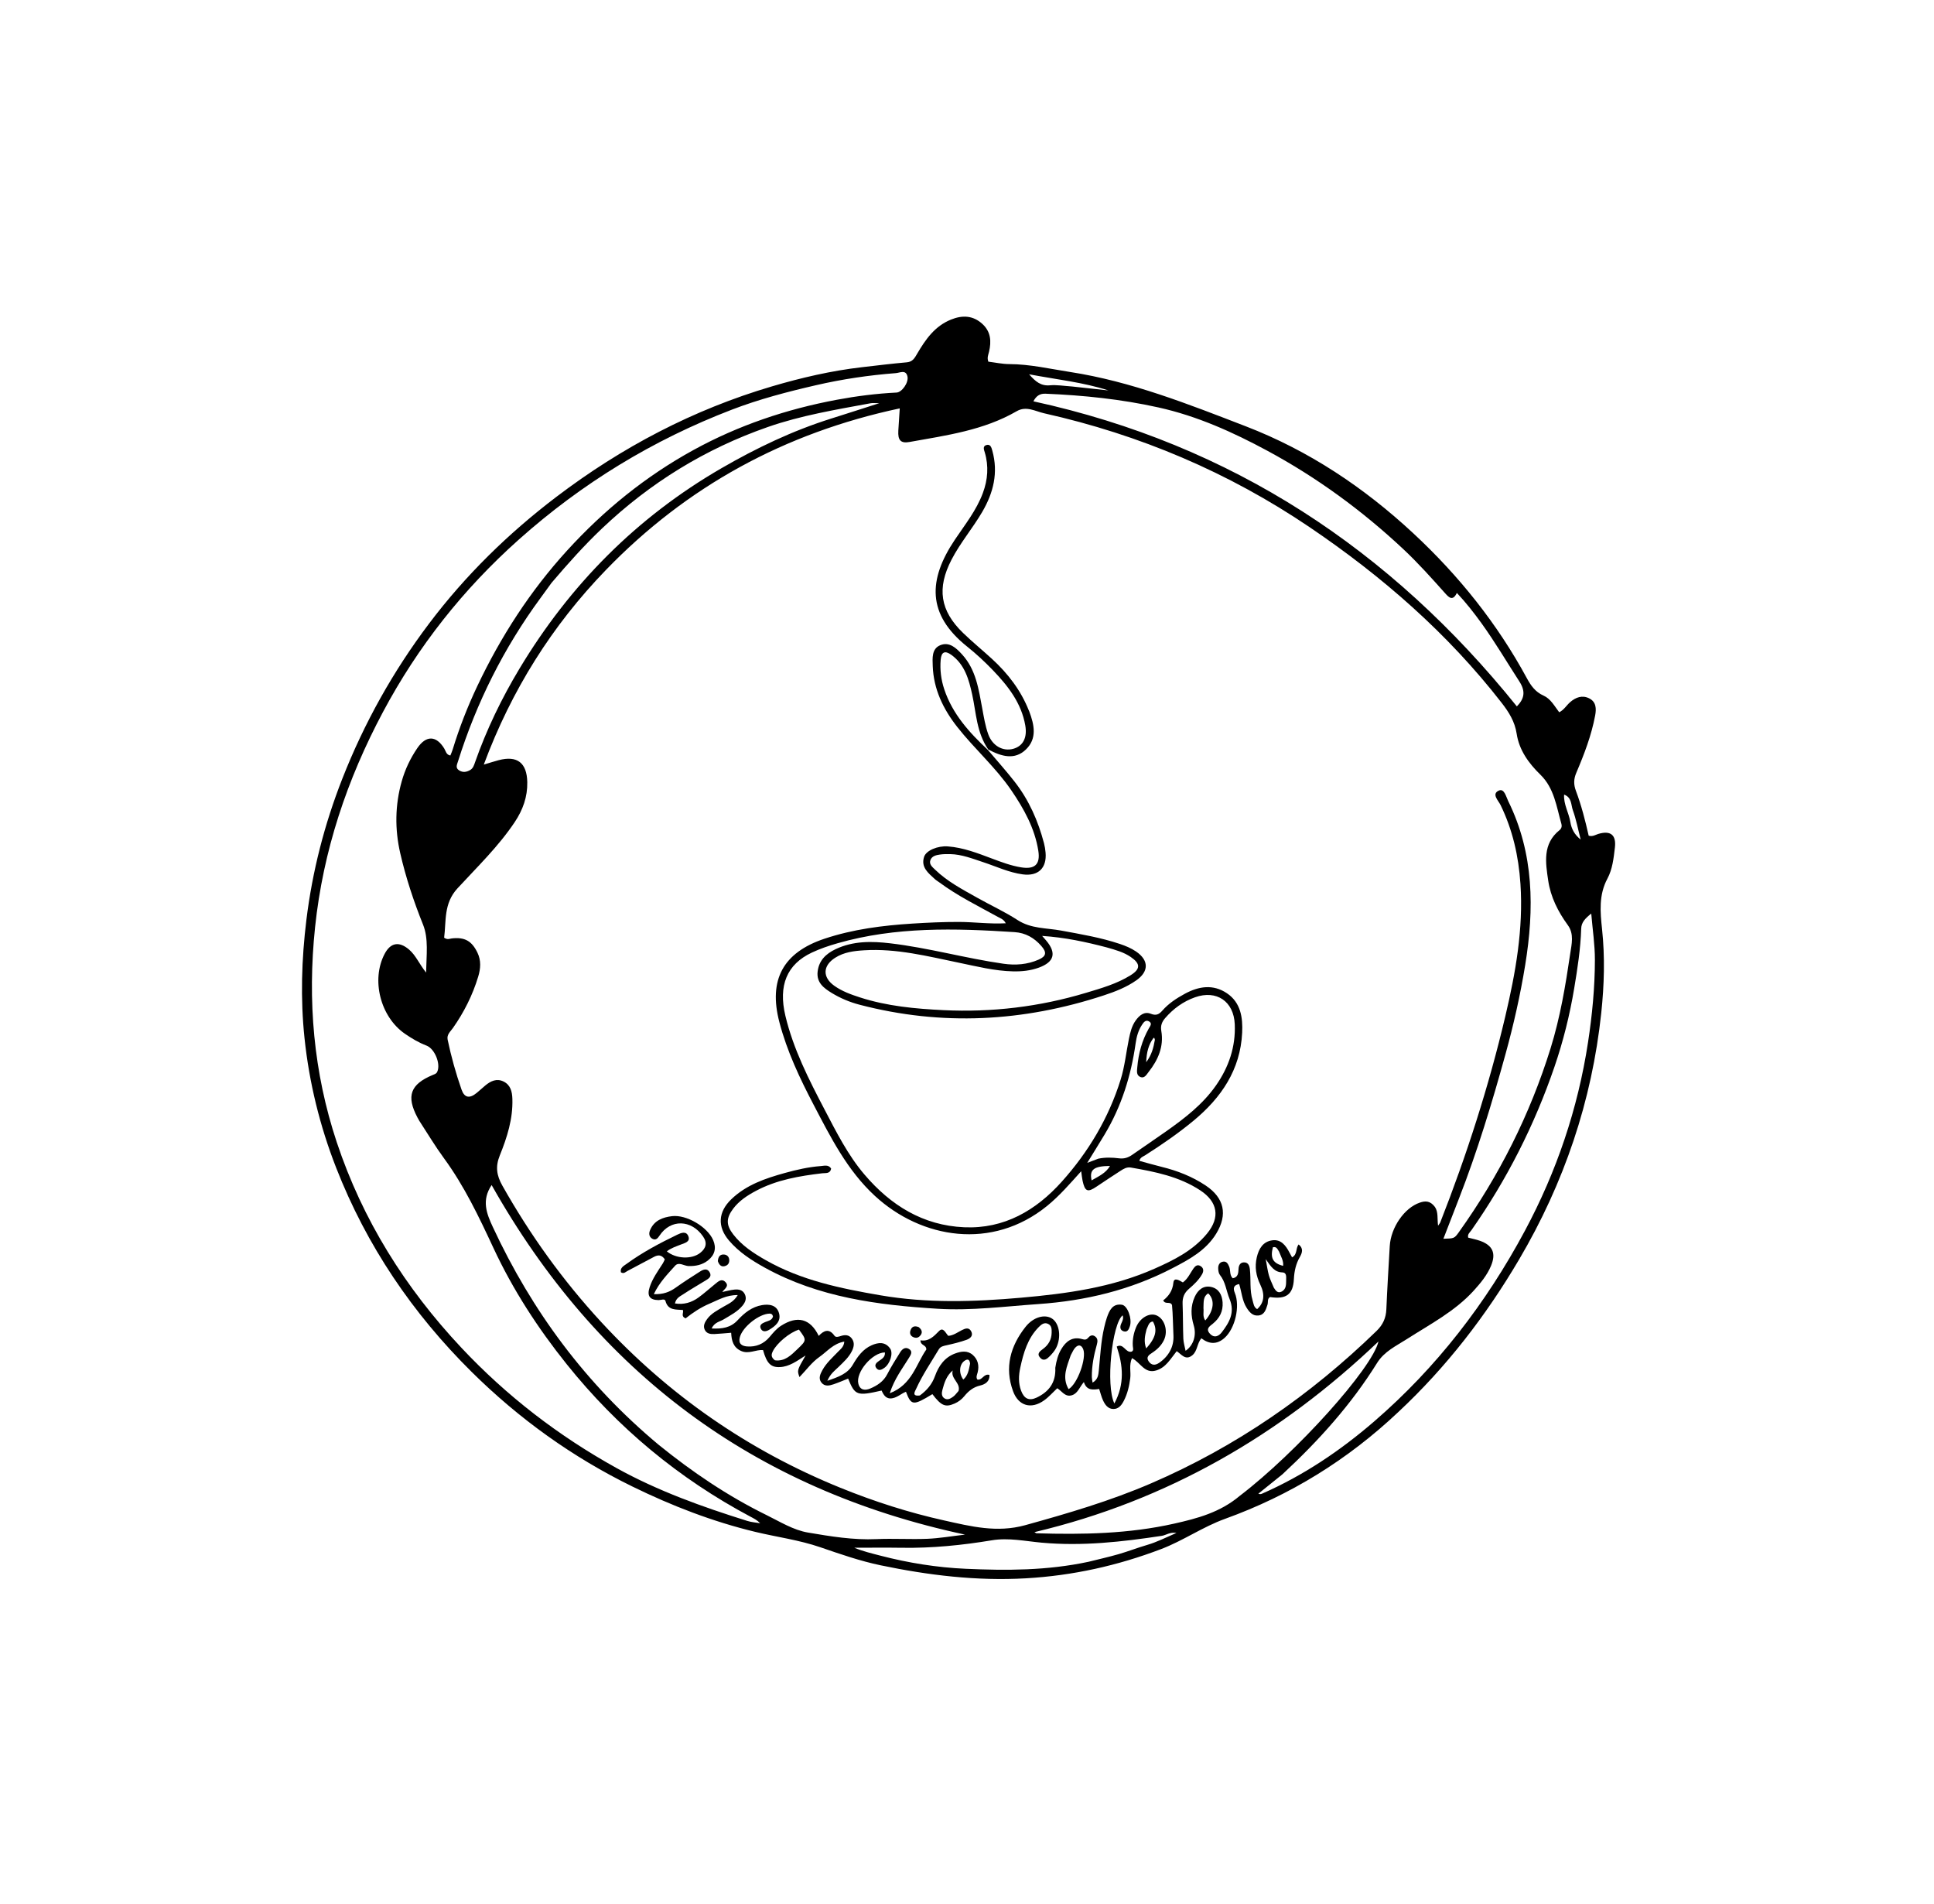 <svg version="1.1" id="Layer_1" xmlns="http://www.w3.org/2000/svg" xmlns:xlink="http://www.w3.org/1999/xlink" x="0px" y="0px"
	 width="100%" viewBox="0 0 1024 1008" enable-background="new 0 0 1024 1008" xml:space="preserve">
<path fill="#000000" opacity="1" stroke="none" 
	d="
M740.472,747.47 
	C713.587,772.859 683.117,791.671 648.598,804.121 
	C636.884,808.346 626.486,815.672 614.786,820.123 
	C591.671,828.918 567.969,834.188 543.094,835.603 
	C517.014,837.086 491.585,833.981 466.307,828.718 
	C455.444,826.456 444.838,822.76 434.311,819.144 
	C423.069,815.283 411.333,813.768 399.867,811.005 
	C377.261,805.559 355.732,797.221 334.91,787.04 
	C303.222,771.545 274.898,751.211 249.834,726.427 
	C218.409,695.353 194.11,659.486 177.977,618.218 
	C169.332,596.106 163.713,573.142 161.236,549.657 
	C159.039,528.83 159.659,507.842 162.237,486.921 
	C165.408,461.179 171.796,436.349 181.255,412.251 
	C192.825,382.775 208.122,355.401 227.197,330.112 
	C246.491,304.53 269.164,282.366 294.632,263.016 
	C329.181,236.766 367.052,216.859 408.704,204.567 
	C424.294,199.966 440.139,196.279 456.421,194.404 
	C464.324,193.494 472.24,192.516 480.17,191.815 
	C483.275,191.541 484.322,189.459 485.584,187.31 
	C490.015,179.759 494.912,172.685 503.485,169.209 
	C509.533,166.757 515.185,166.935 520.195,171.548 
	C524.654,175.654 524.958,180.768 523.654,186.269 
	C523.282,187.841 522.506,189.409 523.312,191.48 
	C526.924,191.918 530.687,192.745 534.453,192.761 
	C545.342,192.807 555.888,195.287 566.544,196.932 
	C598.969,201.934 629.3,214.008 659.613,225.697 
	C692.883,238.527 722.207,258.067 748.352,282.385 
	C772.456,304.804 792.767,330.138 808.463,359.116 
	C810.547,362.963 812.935,366.362 817.243,368.263 
	C820.994,369.919 822.97,373.695 825.559,377.088 
	C828.064,375.861 829.39,373.454 831.323,371.759 
	C834.328,369.124 837.783,367.893 841.443,369.731 
	C845.171,371.602 845.271,375.181 844.58,378.859 
	C842.603,389.395 838.784,399.334 834.61,409.129 
	C833.194,412.452 833.145,415.345 834.412,418.71 
	C837.328,426.457 839.36,434.495 841.165,442.439 
	C843.298,443.05 844.75,441.952 846.263,441.501 
	C852.704,439.58 855.831,441.981 855.046,448.707 
	C854.39,454.325 853.753,460.182 851.101,465.122 
	C846.434,473.817 847.281,482.843 848.245,491.894 
	C849.824,506.715 849.391,521.465 847.825,536.24 
	C842.872,582.944 828.136,626.362 804.328,666.789 
	C786.813,696.529 765.974,723.615 740.472,747.47 
M759.756,638.989 
	C761.618,641.734 760.904,645.119 761.426,648.916 
	C762.194,647.788 762.438,647.539 762.555,647.241 
	C776.554,611.598 788.261,575.234 797.049,537.943 
	C802.475,514.919 806.628,491.826 805.035,467.936 
	C804.058,453.273 800.925,439.403 794.501,426.192 
	C793.373,423.872 789.673,420.438 793.448,418.606 
	C796.474,417.138 797.409,421.789 798.555,424.113 
	C812.264,451.919 812.389,481.192 807.548,510.921 
	C804.957,526.83 801.411,542.546 797.121,558.083 
	C789.992,583.903 782.24,609.525 772.5,634.505 
	C769.762,641.525 767.055,648.557 764.238,655.831 
	C769.946,655.666 770.018,655.717 772.443,652.32 
	C793.789,622.429 810.098,590.076 821.013,554.924 
	C826.118,538.481 828.916,521.651 831.41,504.745 
	C832.127,499.891 833.532,494.463 830.116,489.782 
	C824.929,482.676 821.004,474.846 819.737,466.221 
	C818.348,456.766 816.622,446.773 825.757,439.471 
	C826.755,438.674 827.068,437.411 826.742,436.277 
	C824.106,427.104 822.963,417.3 815.585,410.124 
	C809.374,404.082 804.347,397.136 803.031,388.437 
	C802.056,381.994 798.879,376.984 795.091,372.109 
	C766.487,335.299 731.813,305.088 693.363,279.075 
	C650.398,250.008 603.404,230.126 552.83,218.803 
	C548.231,217.773 543.406,214.756 538.349,217.688 
	C520.799,227.863 501.06,230.491 481.602,233.992 
	C476.842,234.849 475.349,233.027 475.637,228.018 
	C475.852,224.281 476.114,220.547 476.395,216.208 
	C415.431,229.195 363.676,257.449 320.825,301.745 
	C292.283,331.248 270.862,365.282 256.153,404.79 
	C259.611,403.762 261.789,403.053 264.001,402.467 
	C273.843,399.859 278.977,403.833 279.18,414.114 
	C279.333,421.899 276.823,428.805 272.553,435.208 
	C263.901,448.179 252.679,458.964 242.208,470.335 
	C234.821,478.357 236.311,487.672 235.157,496.436 
	C236.972,497.693 238.089,496.949 239.2,496.823 
	C246.044,496.048 249.796,498.133 252.805,504.374 
	C254.819,508.553 254.471,512.834 253.195,517.052 
	C250.231,526.854 245.692,535.896 239.796,544.28 
	C238.507,546.112 236.451,547.728 237.014,550.43 
	C238.88,559.381 241.352,568.176 244.349,576.801 
	C245.897,581.255 248.614,581.718 252.389,578.624 
	C253.934,577.357 255.395,575.988 256.928,574.705 
	C259.77,572.328 262.97,570.806 266.573,572.563 
	C270.291,574.376 271.165,577.83 271.292,581.78 
	C271.634,592.371 268.471,602.217 264.61,611.762 
	C262.234,617.634 262.946,622.302 265.96,627.654 
	C280.655,653.747 297.974,677.863 318.296,699.886 
	C354.006,738.584 396.166,767.848 444.955,787.661 
	C462.89,794.944 481.316,800.85 500.12,805.01 
	C513.977,808.076 527.787,811.63 542.815,807.473 
	C565.472,801.204 587.881,794.631 609.501,785.308 
	C654.416,765.939 693.866,738.61 728.869,704.613 
	C732.213,701.365 733.84,697.789 734.034,693.189 
	C734.506,682.05 735.202,670.921 735.83,659.789 
	C736.39,649.857 743.579,639.501 751.676,636.723 
	C754.621,635.713 757.221,635.617 759.756,638.989 
M221.993,593.361 
	C221.667,592.779 221.328,592.204 221.017,591.614 
	C215.015,580.245 217.245,574.059 229.156,569.102 
	C230.075,568.719 231,568.511 231.497,567.454 
	C233.452,563.291 230.215,555.233 225.816,553.562 
	C221.734,552.01 218.019,549.789 214.447,547.337 
	C201.395,538.379 196.414,518.747 203.649,505.003 
	C206.827,498.967 211.365,498.268 216.579,502.716 
	C220.154,505.766 221.854,510.162 225.606,514.904 
	C225.788,505.462 226.96,496.912 224.005,489.553 
	C219.03,477.165 214.87,464.622 211.907,451.672 
	C209.003,438.979 209.142,426.239 212.704,413.634 
	C214.484,407.334 217.267,401.487 220.95,396.079 
	C225.639,389.195 230.994,389.329 235.26,396.358 
	C236.059,397.674 236.241,399.596 238.454,399.979 
	C238.89,398.858 239.377,397.811 239.71,396.717 
	C243.211,385.233 247.588,374.05 252.714,363.241 
	C265.126,337.07 280.717,312.889 300.273,291.451 
	C319.704,270.148 341.807,252.166 367.198,238.235 
	C391.053,225.146 416.453,216.618 443.066,211.647 
	C453.494,209.7 464.072,208.353 474.716,207.83 
	C477.533,207.692 481.169,202.566 480.484,199.355 
	C479.667,195.519 476.505,197.376 474.344,197.542 
	C460.081,198.638 445.981,200.724 432.008,203.945 
	C416.916,207.424 401.958,211.336 387.511,216.88 
	C345.734,232.91 308.15,255.829 274.713,285.651 
	C245.309,311.875 221.245,342.279 202.761,376.975 
	C183.748,412.664 171.065,450.38 166.82,490.896 
	C162.752,529.721 165.987,567.671 178.286,604.672 
	C191.995,645.915 214.586,681.886 244.297,713.538 
	C268.329,739.141 295.774,760.225 326.455,777.227 
	C348.404,789.389 371.859,797.762 395.691,805.221 
	C397.871,805.904 400.22,806.047 402.491,806.44 
	C400.914,804.786 399.149,803.925 397.417,803.004 
	C359.407,782.793 326.982,755.838 300.067,722.258 
	C284.803,703.214 271.552,682.823 261.257,660.708 
	C253.586,644.229 245.841,627.902 235.04,613.166 
	C230.517,606.996 226.572,600.404 221.993,593.361 
M348.651,764.836 
	C366.419,779.246 385.265,792.011 405.836,802.113 
	C412.994,805.628 420.025,810.061 427.824,811.379 
	C439.744,813.393 451.754,815.401 464.011,814.846 
	C472.987,814.439 482.008,815.049 490.987,814.68 
	C497.456,814.414 503.89,813.281 510.964,812.462 
	C398.945,788.529 316.11,726.354 260.306,627.401 
	C254.845,635.487 257.655,642.55 260.937,649.609 
	C281.668,694.191 310.259,732.803 348.651,764.836 
M679.004,780.539 
	C674.754,783.96 670.504,787.381 666.254,790.802 
	C667.096,791.163 667.684,791.02 668.23,790.781 
	C690.081,781.196 709.674,768.022 727.643,752.493 
	C760.648,723.971 786.848,689.944 807.405,651.575 
	C824.18,620.264 835.431,587.014 840.811,551.868 
	C843.028,537.39 844.436,522.786 844.455,508.14 
	C844.466,500.192 843.24,492.242 842.52,483.671 
	C839.324,486.217 837.298,488.313 837.196,491.656 
	C836.873,502.298 835.245,512.751 833.494,523.255 
	C831.136,537.4 827.686,551.247 823.074,564.717 
	C812.503,595.592 797.858,624.497 779.102,651.268 
	C778.3,652.412 776.869,653.404 777.372,655.241 
	C779.441,655.784 781.558,656.188 783.566,656.896 
	C790.344,659.284 792.215,663.494 789.476,670.098 
	C787.402,675.098 783.997,679.208 780.418,683.167 
	C770.412,694.235 757.288,701.009 744.968,708.903 
	C739.268,712.555 732.96,715.444 729.151,721.558 
	C715.489,743.491 698.416,762.548 679.004,780.539 
M784.453,330.014 
	C780.461,324.526 776.321,319.163 771.371,313.918 
	C769.218,318.368 767.222,316.394 765.24,314.177 
	C758.028,306.109 750.822,298.034 742.912,290.629 
	C721.172,270.274 697.302,252.824 671.098,238.676 
	C652.773,228.783 633.867,220.263 613.364,215.71 
	C593.654,211.333 573.693,209.279 553.566,208.439 
	C550.525,208.312 548.621,209.661 547.162,212.469 
	C652.164,235.353 736.286,290.936 803.138,373.989 
	C807.041,369.962 807.948,366.155 804.423,360.72 
	C797.912,350.677 791.857,340.337 784.453,330.014 
M292.047,308.549 
	C290.088,311.243 288.139,313.945 286.168,316.63 
	C266.784,343.029 252.312,371.907 242.485,403.133 
	C241.933,404.885 240.983,406.617 243.227,407.936 
	C245.188,409.089 247.045,408.744 248.897,407.697 
	C250.503,406.789 250.97,405.136 251.515,403.582 
	C257.608,386.232 265.606,369.711 275.034,354.021 
	C301.692,309.657 337.051,273.887 382.021,247.876 
	C400.511,237.182 419.675,228.016 440.097,221.6 
	C448.375,219 456.629,216.319 465.52,213.474 
	C463.521,213.474 462.165,213.269 460.89,213.505 
	C442.597,216.892 424.263,219.894 406.555,226.064 
	C373.309,237.648 344.149,255.652 318.679,279.845 
	C309.364,288.694 300.825,298.242 292.047,308.549 
M656.432,791.93 
	C686.467,769.039 726.642,724.355 729.859,710.204 
	C678.006,759.674 618.066,794.495 547.706,811.153 
	C548.355,811.513 548.587,811.751 548.826,811.759 
	C573.293,812.502 597.675,812.053 621.713,806.643 
	C633.94,803.891 645.989,800.735 656.432,791.93 
M576.326,826.849 
	C581.643,825.517 587.001,824.329 592.264,822.812 
	C597.366,821.343 602.331,819.401 607.428,817.913 
	C612.561,816.415 617.243,814.016 622.903,811.573 
	C619.367,811.003 617.439,812.76 615.153,813.107 
	C594.078,816.306 573.011,818.673 551.577,816.73 
	C542.848,815.939 533.982,814.01 525.218,815.462 
	C509.424,818.079 493.598,819.681 477.581,819.43 
	C469.149,819.299 460.713,819.407 452.278,819.407 
	C456.878,821.301 461.544,822.404 466.183,823.61 
	C481.012,827.463 496.138,829.877 511.372,830.558 
	C532.806,831.515 554.3,831.549 576.326,826.849 
M567.722,204.625 
	C574.105,205.318 580.487,206.011 586.87,206.704 
	C573.452,202.357 559.5,200.938 544.884,198.163 
	C548.264,202.043 551.137,204.42 555.905,203.992 
	C559.499,203.669 563.18,204.315 567.722,204.625 
M828.154,420.675 
	C827.81,425.849 830.66,430.297 831.462,435.219 
	C832.032,438.722 833.536,441.781 836.926,444.492 
	C835.476,438.867 834.538,433.78 832.792,428.987 
	C831.738,426.092 832.323,422.237 828.154,420.675 
z"/>
<path fill="#000000" opacity="1" stroke="none" 
	d="
M523.024,396.986 
	C527.75,402.575 532.654,408.025 537.162,413.784 
	C544.76,423.49 549.65,434.567 552.773,446.444 
	C553.193,448.045 553.455,449.707 553.6,451.357 
	C554.327,459.585 549.694,464.022 541.487,462.912 
	C534.15,461.92 527.477,458.727 520.529,456.44 
	C514.846,454.57 509.239,452.321 503.135,452.191 
	C501.308,452.152 499.456,452.167 497.653,452.423 
	C495.673,452.705 493.5,453.183 492.665,455.242 
	C491.737,457.527 493.636,458.993 495.014,460.334 
	C501.54,466.689 509.558,470.86 517.389,475.271 
	C524.499,479.276 531.975,482.693 538.806,487.116 
	C545.973,491.756 554.094,491.233 561.84,492.666 
	C572.325,494.607 582.836,496.344 592.977,499.762 
	C595.991,500.778 598.922,501.983 601.55,503.78 
	C608.321,508.411 608.361,514.31 601.664,519.004 
	C596.421,522.679 590.514,524.981 584.493,526.959 
	C541.844,540.974 498.727,543.318 455.108,531.923 
	C449.944,530.573 445,528.512 440.424,525.725 
	C436.189,523.146 432.244,520.216 432.91,514.404 
	C433.587,508.502 437.303,504.949 442.419,502.518 
	C451.705,498.107 461.507,498.258 471.342,499.412 
	C491.542,501.782 511.176,507.345 531.291,510.225 
	C537.683,511.14 543.961,510.663 549.897,508.065 
	C554.038,506.252 554.321,504.213 551.352,500.821 
	C547.578,496.511 543.028,493.866 537.14,493.484 
	C505.646,491.446 474.226,490.559 443.435,499.39 
	C438.807,500.717 434.184,502.279 429.838,504.325 
	C416.63,510.545 412.008,521.711 415.843,537.797 
	C420.053,555.462 428.262,571.512 436.598,587.443 
	C442.842,599.376 448.895,611.493 457.734,621.857 
	C471.621,638.141 488.676,648.777 510.482,649.746 
	C531.701,650.689 548.518,640.828 562.155,625.63 
	C576.296,609.87 587.055,591.827 593.375,571.493 
	C595.534,564.545 596.26,557.156 597.735,549.988 
	C598.441,546.563 599.236,543.125 601.352,540.216 
	C603.339,537.485 605.905,535.344 609.38,536.734 
	C612.141,537.838 613.721,536.997 615.405,535.069 
	C618.741,531.25 622.915,528.524 627.337,526.127 
	C634.716,522.127 642.307,520.95 649.589,525.829 
	C656.957,530.765 658.073,538.771 657.69,546.732 
	C656.743,566.394 646.609,581.191 631.912,593.353 
	C623.814,600.054 615.17,605.994 606.319,611.645 
	C605.254,612.325 603.812,612.648 603.236,614.57 
	C607.202,615.648 611.121,616.797 615.083,617.772 
	C623.399,619.818 631.274,622.894 638.414,627.667 
	C648.206,634.213 650.135,643 643.967,653.098 
	C638.499,662.05 629.63,666.806 620.742,671.424 
	C598.523,682.967 574.796,688.665 549.856,690.401 
	C532.082,691.638 514.308,693.989 496.522,692.893 
	C464.823,690.94 433.466,686.881 404.959,671.143 
	C397.916,667.255 391.224,662.93 385.955,656.738 
	C379.739,649.433 380.249,641.663 387.118,635.001 
	C395.089,627.27 405.212,623.878 415.502,621.018 
	C421.735,619.285 428.097,617.829 434.606,617.34 
	C436.537,617.195 438.609,616.479 440.055,618.632 
	C439.587,621.537 437.167,620.944 435.366,621.158 
	C423.243,622.6 411.28,624.607 400.324,630.431 
	C395.733,632.871 391.392,635.67 388.211,639.888 
	C384.426,644.909 384.383,648.535 388.21,653.498 
	C392.772,659.411 398.872,663.41 405.292,667.075 
	C424.175,677.855 444.989,682.12 466.077,685.751 
	C490.931,690.031 515.771,689.241 540.739,687.03 
	C564.896,684.891 588.732,681.643 611.143,671.739 
	C621.538,667.145 631.726,662.073 639.134,653.041 
	C646.133,644.507 644.781,636.302 635.505,630.205 
	C624.362,622.881 611.603,620.357 598.766,618.129 
	C596.616,617.756 594.889,618.8 593.201,619.91 
	C589.024,622.653 584.81,625.341 580.687,628.163 
	C575.892,631.445 574.428,630.894 573.189,625.067 
	C572.885,623.636 572.757,622.167 572.458,620.087 
	C566.467,626.722 560.985,633.1 554.403,638.45 
	C525.329,662.082 487.901,655.867 463.242,633.144 
	C448.575,619.629 439.823,602.143 430.79,584.891 
	C423.452,570.875 416.691,556.577 412.654,541.146 
	C406.8,518.77 414.594,504.299 436.539,496.984 
	C451.674,491.94 467.33,489.967 483.139,488.965 
	C491.281,488.449 499.449,488.081 507.604,488.096 
	C515.742,488.111 523.863,489.267 532.519,488.805 
	C531.522,486.747 529.781,486.221 528.323,485.415 
	C517.831,479.615 507.035,474.333 497.354,467.157 
	C496.551,466.561 495.665,466.06 494.936,465.386 
	C491.51,462.219 487.506,459.171 489.267,453.655 
	C490.356,450.246 496.491,447.71 501.84,448.107 
	C510.095,448.719 517.713,451.724 525.352,454.589 
	C530.348,456.462 535.325,458.328 540.63,459.194 
	C547.797,460.365 550.907,457.722 549.765,450.45 
	C547.89,438.514 542.119,428.152 535.41,418.339 
	C527.103,406.189 515.939,396.441 506.876,384.915 
	C499.397,375.404 494.29,364.874 493.858,352.566 
	C493.715,348.485 493.257,343.487 497.819,341.6 
	C502.686,339.586 506.336,343.119 509.431,346.513 
	C516.803,354.598 518.181,364.969 520.081,375.115 
	C520.939,379.697 521.66,384.305 523.243,388.716 
	C525.406,394.749 530.909,397.966 536.46,396.445 
	C541.611,395.035 543.996,390.645 542.861,384.084 
	C540.808,372.216 533.732,363.176 525.707,354.827 
	C521.445,350.393 516.902,346.161 512.094,342.329 
	C490.673,325.256 491.422,306.857 505.533,285.795 
	C510.904,277.78 516.992,270.206 520.395,261.029 
	C523.014,253.969 523.587,246.789 521.398,239.47 
	C520.996,238.125 520.2,236.225 522.231,235.624 
	C524.445,234.969 524.934,236.918 525.393,238.557 
	C528.662,250.23 526.004,260.883 520.036,271.076 
	C514.983,279.707 508.448,287.354 503.822,296.277 
	C495.988,311.39 497.673,323.281 509.964,335.141 
	C514.873,339.878 520.173,344.207 525.207,348.816 
	C533.664,356.56 540.516,365.475 544.77,376.231 
	C544.831,376.386 544.919,376.53 544.977,376.686 
	C547.601,383.684 549.219,390.974 543.208,396.785 
	C537.26,402.535 530.295,400.545 523.245,396.788 
	C517.016,387.689 516.884,377.448 514.762,367.765 
	C512.997,359.712 510.842,351.828 503.665,346.667 
	C500.32,344.261 498.417,345.151 498.07,349.247 
	C497.616,354.602 498.256,359.843 499.977,364.987 
	C504.348,378.061 513.236,387.837 523.024,396.986 
M585.919,501.561 
	C574.947,498.685 563.895,496.29 551.782,495.498 
	C552.883,496.755 553.428,497.356 553.95,497.976 
	C559.49,504.551 558.203,509.31 550.067,512.281 
	C545.624,513.904 541.011,514.369 536.31,514.261 
	C526.587,514.038 517.207,511.65 507.769,509.7 
	C491.159,506.269 474.674,502.037 457.469,503.114 
	C452.098,503.45 446.847,504.095 442.197,507.066 
	C435.61,511.275 435.397,517.368 441.736,521.893 
	C445.844,524.826 450.562,526.514 455.324,528.053 
	C469.708,532.7 484.623,534.073 499.578,534.798 
	C525.21,536.042 550.402,533.023 574.994,525.634 
	C583.102,523.198 591.333,520.872 598.616,516.323 
	C603.946,512.994 603.898,510.199 598.672,506.632 
	C595.033,504.149 590.866,502.962 585.919,501.561 
M581.558,613.423 
	C585.193,612.678 588.888,612.786 592.501,613.246 
	C595.228,613.593 597.363,612.861 599.488,611.379 
	C605.496,607.189 611.581,603.107 617.562,598.878 
	C627.373,591.94 636.868,584.648 643.854,574.628 
	C650.632,564.906 654.274,554.212 653.774,542.296 
	C653.263,530.139 644.143,523.951 632.738,527.987 
	C626.487,530.2 621.269,533.995 616.928,539 
	C615.222,540.966 614.392,542.988 614.877,545.814 
	C616.3,554.113 613.154,561.183 608.14,567.548 
	C607.074,568.902 605.971,571.065 603.817,570.199 
	C601.518,569.275 602.006,566.867 602.173,564.925 
	C602.794,557.708 604.67,550.852 608.251,544.497 
	C608.933,543.286 610.32,541.757 608.26,540.688 
	C606.519,539.784 605.479,541.316 604.662,542.545 
	C602.689,545.516 601.772,548.91 601.283,552.384 
	C598.862,569.554 593.774,585.805 584.803,600.733 
	C581.96,605.464 579.039,610.147 575.668,615.646 
	C578.058,614.721 579.44,614.186 581.558,613.423 
M587.713,617.277 
	C579.161,617.366 576.728,619.187 577.972,624.921 
	C581.697,622.781 585.561,621.052 587.713,617.277 
M611.485,550.475 
	C611.392,550.17 611.327,549.851 611.189,549.568 
	C611.15,549.487 610.801,549.439 610.757,549.498 
	C608.084,553.068 607.096,557.121 606.869,562.364 
	C609.802,558.462 610.71,554.806 611.485,550.475 
z"/>
<path fill="#000000" opacity="1" stroke="none" 
	d="
M487.061,738.788 
	C490.864,735.98 493.494,732.832 495.056,728.504 
	C496.944,723.271 500.043,718.671 505.689,716.577 
	C508.963,715.363 512.32,714.877 515.119,717.391 
	C517.787,719.789 518.528,722.981 517.655,726.538 
	C517.355,727.761 516.634,729.034 517.453,730.353 
	C520.105,730.979 520.823,727.019 523.909,727.919 
	C524.085,731.367 521.64,732.904 519.015,733.513 
	C515.353,734.363 512.826,736.41 510.566,739.184 
	C509.197,740.866 507.457,742.192 505.427,743.075 
	C500.546,745.2 498.38,744.286 493.677,738.096 
	C483.49,744.281 482.476,744.197 479.682,736.838 
	C477.227,737.778 475.27,739.724 472.6,740.248 
	C469.188,740.917 467.875,738.608 466.781,736.197 
	C453.682,739.173 452.732,738.841 449.058,729.862 
	C446.512,730.869 443.982,731.983 441.374,732.865 
	C439.135,733.621 436.68,734.191 434.926,731.974 
	C433.185,729.775 434.3,727.467 435.417,725.422 
	C437.521,721.57 440.821,718.69 443.809,715.559 
	C445.114,714.192 446.85,713.023 447.026,710.28 
	C441.203,711.276 437.943,715.541 433.857,718.4 
	C429.8,721.238 426.903,725.344 423.304,729.063 
	C422.009,725.478 422.009,725.478 426.534,717.622 
	C421.826,720.642 417.94,723.529 412.967,723.768 
	C408.181,723.999 405.994,721.879 403.998,714.74 
	C400.202,714.477 396.424,717.014 392.458,715.263 
	C388.311,713.431 387.334,709.927 387.134,705.598 
	C384.096,705.839 381.178,706.136 378.251,706.279 
	C376.197,706.379 374.114,706.102 373.126,703.969 
	C372.168,701.9 373.184,700.032 374.365,698.391 
	C376.575,695.321 379.924,693.692 383.062,691.807 
	C385.563,690.304 388.463,689.293 390.614,685.648 
	C384.617,685.54 380.262,688.266 375.733,690.163 
	C371.01,692.142 366.753,695.007 363.003,697.979 
	C360.33,696.822 362.083,695.044 361.587,693.549 
	C357.896,693.206 353.708,693.891 352.352,688.779 
	C351.979,687.372 349.958,688.33 348.692,688.31 
	C344.033,688.232 342.463,686.147 343.971,681.488 
	C345.474,676.847 348.371,672.913 350.965,668.838 
	C351.395,668.163 351.676,667.394 351.995,666.731 
	C350.357,664.308 348.469,664.237 346.256,665.426 
	C341.563,667.948 336.84,670.414 332.14,672.923 
	C331.157,673.448 330.342,674.524 328.766,673.596 
	C328.188,671.187 330.277,670.201 331.727,669.145 
	C340.105,663.042 349.233,658.201 358.539,653.704 
	C360.576,652.719 363.412,651.513 364.511,654.629 
	C365.505,657.447 362.632,658.052 360.67,658.831 
	C358.075,659.86 355.387,660.69 353.069,662.496 
	C357.939,666.507 366.298,666.85 370.779,663.276 
	C373.784,660.879 374.645,658.07 372.232,654.583 
	C366.018,645.606 355.06,645.332 349.216,654.148 
	C348.293,655.539 347.286,656.721 345.633,655.954 
	C343.609,655.015 343.434,653.043 344.211,651.218 
	C346.375,646.136 350.896,644.444 355.858,643.861 
	C363.46,642.968 374.573,649.515 377.598,656.545 
	C379.39,660.713 378.515,664.362 374.908,667.244 
	C371.887,669.658 368.422,670.362 364.605,670.284 
	C362.192,670.235 359.421,667.908 357.464,670.093 
	C353.465,674.56 349.139,678.911 346.173,685.162 
	C351.191,685.327 354.542,684.015 357.738,681.731 
	C361.934,678.732 366.288,675.947 370.645,673.182 
	C372.397,672.071 374.509,671.241 375.811,673.696 
	C376.992,675.925 375.101,676.992 373.525,677.964 
	C369.557,680.412 365.497,682.721 361.617,685.301 
	C360.037,686.352 357.997,687.158 357.365,690.08 
	C362.09,690.826 366.166,689.586 369.81,686.954 
	C372.909,684.715 375.738,682.105 378.726,679.708 
	C380.273,678.468 382.017,676.756 383.965,678.627 
	C386.348,680.916 383.599,682.311 382.429,684.02 
	C384.672,683.556 386.741,682.953 388.849,682.742 
	C391.059,682.52 393.24,682.852 394.371,685.219 
	C395.464,687.507 394.581,689.492 393.159,691.223 
	C390.457,694.514 386.689,696.365 383.126,698.53 
	C381.099,699.762 378.313,700.018 376.78,703.326 
	C382.289,703.618 386.897,702.939 390.55,698.955 
	C394.119,695.061 398.193,691.841 403.487,690.957 
	C407.254,690.327 411.256,690.859 412.478,695.263 
	C413.662,699.525 410.578,702.037 407.319,703.987 
	C405.874,704.852 403.917,705.437 402.893,703.56 
	C401.788,701.536 403.483,700.595 405.123,699.936 
	C406.775,699.272 408.75,699.06 409.272,696.981 
	C409.063,695.885 408.404,695.436 407.49,695.455 
	C401.889,695.576 393.258,702.429 391.744,707.877 
	C390.811,711.236 392.596,712.618 395.522,712.841 
	C400.305,713.206 404.359,711.521 407.475,707.83 
	C409.305,705.664 411.073,703.485 413.511,701.915 
	C422.155,696.347 429.022,698.054 433.495,707.252 
	C436.253,704.312 439.03,703.177 441.844,707.199 
	C442.517,708.161 444.03,707.695 445.158,707.321 
	C447.394,706.58 449.506,706.622 451.023,708.667 
	C452.608,710.803 452.149,713.082 451.063,715.286 
	C449.406,718.65 446.651,721.092 444.031,723.66 
	C442.095,725.557 439.742,727.152 438.067,731.015 
	C444.071,728.965 448.769,727.28 451.573,722.462 
	C454.037,718.227 456.859,714.274 461.488,712.229 
	C465.038,710.66 468.69,710.218 471.323,713.976 
	C473.035,716.42 471.291,721.991 468.289,724.147 
	C466.872,725.164 465.213,726.049 463.928,724.216 
	C462.81,722.622 463.994,721.467 465.337,720.544 
	C466.934,719.447 468.778,718.478 468.533,716.009 
	C461.824,716.047 452.967,726.562 454.476,732.562 
	C455.371,736.12 458.154,736.238 460.821,735.098 
	C464.51,733.522 467.808,731.391 469.783,727.532 
	C471.828,723.536 474.255,719.729 476.635,715.914 
	C477.658,714.273 479.252,712.959 481.229,714.138 
	C483.478,715.479 482.245,717.285 481.275,718.868 
	C477.745,724.625 473.53,730.02 471.116,737.611 
	C482.932,733.104 485.055,722.169 490.466,714.459 
	C490.462,711.815 487.382,712.521 487.363,709.594 
	C491.697,710.327 494.319,707.642 497.191,704.691 
	C499.456,702.364 500.638,705.791 502.101,707.232 
	C504.849,707.032 506.997,705.357 509.341,704.179 
	C511.09,703.3 512.973,702.625 514.158,704.723 
	C515.536,707.162 513.647,708.655 511.785,709.321 
	C508.356,710.548 504.783,711.411 501.22,712.206 
	C499.545,712.579 497.994,712.815 497.018,714.454 
	C492.927,721.32 488.396,727.94 485.089,735.243 
	C484.451,736.654 482.542,739.396 487.061,738.788 
M410.297,720.179 
	C415.609,720.885 418.888,717.432 422.234,714.243 
	C427.178,709.531 427.138,709.488 423.027,703.927 
	C418.062,705.439 411.311,711.089 409.201,715.373 
	C408.386,717.028 408.068,718.503 410.297,720.179 
M507.518,736.406 
	C508.779,732.139 503.185,729.934 504.442,725.555 
	C501.122,728.373 499.965,732.107 498.967,735.9 
	C498.53,737.56 498.461,739.349 500.126,740.37 
	C501.793,741.393 503.36,740.378 504.701,739.419 
	C505.624,738.759 506.315,737.776 507.518,736.406 
M513.633,721.926 
	C513.416,720.002 512.598,719.152 510.744,720.405 
	C507.924,722.313 507.518,726.968 510.033,730.367 
	C512.468,728.307 512.95,725.416 513.633,721.926 
z"/>
<path fill="#000000" opacity="1" stroke="none" 
	d="
M558.747,724.157 
	C559.322,720.421 560.196,717.184 561.903,714.297 
	C564.39,710.091 567.815,707.45 573.051,708.978 
	C574.336,709.353 575.231,709.355 576.128,708.276 
	C577.038,707.181 578.225,706.516 579.63,707.407 
	C581.365,708.507 581.225,710.168 580.75,711.859 
	C579.169,717.49 578.031,723.19 578.1,729.072 
	C578.11,729.868 578.302,730.661 578.482,731.998 
	C581.334,730.337 581.551,727.993 581.799,725.525 
	C582.564,717.915 582.891,710.245 584.648,702.76 
	C585.065,700.979 585.491,699.188 586.099,697.468 
	C587.425,693.716 589.078,690.044 594.015,690.762 
	C596.99,691.194 599.482,698.175 598.273,702.025 
	C597.76,703.66 597.008,705.502 594.903,704.826 
	C592.942,704.196 592.886,702.442 593.694,700.681 
	C594.312,699.337 595.013,697.987 594.398,696.37 
	C588.79,700.934 585.347,733.467 590.026,743.015 
	C595.581,732.664 594.604,722.931 591.276,712.906 
	C594.991,710.867 595.891,716.481 599.201,715.577 
	C600.434,714.934 599.844,713.672 599.782,712.58 
	C599.588,709.188 600.215,705.943 601.476,702.811 
	C603.515,697.744 608.567,694.781 612.358,696.406 
	C616.628,698.236 618.591,704.552 616.313,709.407 
	C614.931,712.353 612.651,714.499 609.939,716.276 
	C608.428,717.266 606.657,718.409 608.142,720.667 
	C609.665,722.984 611.689,722.929 613.754,721.51 
	C618.801,718.044 621.601,712.962 621.308,707.09 
	C621.036,701.624 621.045,696.118 620.547,690.913 
	C619.543,688.704 617.083,690.884 615.875,688.475 
	C618.76,686.206 620.832,683.416 621.27,679.122 
	C621.596,675.914 624.585,678.002 626.298,678.948 
	C628.993,676.963 630.129,674.104 631.833,671.671 
	C632.733,670.386 633.893,669.255 635.578,670.245 
	C637.348,671.284 637.41,672.945 636.48,674.589 
	C634.729,677.681 632.137,680.099 629.5,682.364 
	C626.982,684.527 626.026,686.993 626.151,690.24 
	C626.389,696.398 626.3,702.57 626.541,708.729 
	C626.623,710.812 627.294,712.872 627.735,715.15 
	C631.893,712.308 633.614,706.948 632.049,701.707 
	C630.509,696.549 630.313,691.56 632.571,686.598 
	C634.26,682.888 637.15,680.477 641.205,681.326 
	C645.176,682.158 647.056,685.354 647.33,689.473 
	C647.646,694.215 645.786,697.849 642.183,700.792 
	C640.561,702.118 638.258,703.427 640.525,705.989 
	C642.872,708.642 645.31,707.423 646.893,705.353 
	C650.861,700.164 654.013,694.924 651.006,687.659 
	C649.269,683.463 648.923,678.707 645.888,674.941 
	C645.225,674.119 645.051,672.75 645.004,671.617 
	C644.929,669.812 645.662,668.226 647.639,667.941 
	C649.464,667.679 650.188,669.125 650.806,670.57 
	C651.646,672.535 650.89,674.977 652.696,676.746 
	C655.491,676.247 655.663,674.086 655.768,671.878 
	C655.855,670.034 656.538,668.429 658.548,668.34 
	C660.89,668.237 661.557,670.082 661.779,672.028 
	C662.399,677.476 661.574,683.046 663.2,688.413 
	C663.721,690.13 663.797,692.056 665.62,693.087 
	C669.263,689.841 669.897,685.529 667.3,680.141 
	C665.05,675.474 664.23,670.77 665.442,665.622 
	C666.532,660.993 668.764,657.346 673.602,656.66 
	C678.248,656.002 680.782,659.384 682.727,663.109 
	C683.171,663.96 683.638,664.798 684.11,665.67 
	C687.011,664.179 685.919,661.024 687.556,658.85 
	C690.316,660.908 689.426,663.39 688.272,665.402 
	C686.146,669.109 685.293,672.903 685.076,677.197 
	C684.66,685.42 680.892,688 672.468,686.69 
	C670.854,687.62 671.544,689.364 671.108,690.713 
	C670.281,693.278 669.556,696.084 666.33,696.453 
	C663.256,696.803 661.498,694.653 660.026,692.31 
	C657.679,688.575 657.446,684.143 656.111,679.818 
	C652.849,680.387 652.918,682.304 653.827,684.547 
	C656.69,691.612 653.958,703.374 648.334,708.361 
	C644.344,711.898 640.235,711.718 636.071,708.514 
	C633.706,711.45 634.036,715.294 631.274,717.541 
	C627.699,720.45 625.606,717.055 623.037,715.336 
	C619.735,719.43 617.378,723.972 612.15,725.563 
	C606.002,727.434 603.829,721.295 599.351,719.025 
	C597.7,722.816 598.862,726.32 598.438,729.659 
	C597.905,733.854 596.968,737.848 595.05,741.593 
	C593.875,743.889 592.286,746.011 589.448,745.956 
	C586.605,745.9 585.08,743.69 584.012,741.369 
	C583.187,739.577 582.722,737.62 581.972,735.359 
	C578.843,735.791 575.371,736.385 573.878,731.696 
	C571.51,734.479 570.657,737.728 567.53,738.682 
	C563.934,739.779 562.299,736.489 559.784,734.971 
	C557.44,737.166 555.36,739.576 552.845,741.379 
	C546.034,746.262 539.272,744.387 536.395,736.565 
	C531.768,723.987 534.992,712.589 543,702.465 
	C547.21,697.143 553.32,695.645 557.05,698.099 
	C560.951,700.666 562.05,707.964 559.2,713.613 
	C558.396,715.208 557.151,716.637 555.891,717.931 
	C554.479,719.381 552.68,720.919 550.772,718.858 
	C548.741,716.664 550.647,715.345 552.321,714.102 
	C555.164,711.991 556.734,709.197 556.82,705.601 
	C556.866,703.707 556.871,701.774 554.869,700.861 
	C552.843,699.937 551.28,701.286 550.018,702.559 
	C544.125,708.502 541.92,716.166 540.214,724.05 
	C539.317,728.194 539.14,732.282 540.665,736.331 
	C542.234,740.495 544.861,741.83 548.894,739.913 
	C555.259,736.888 559.133,732.056 558.747,724.157 
M566.921,717.516 
	C564.967,723.338 562.118,729.125 565.787,735.448 
	C570.571,732.619 575.391,718.973 573.531,714.314 
	C572.626,712.047 571.031,711.674 569.329,713.467 
	C568.437,714.407 567.907,715.69 566.921,717.516 
M674.472,681.77 
	C675.398,683.179 676.395,684.778 678.372,683.894 
	C681.156,682.648 680.946,679.893 680.984,677.462 
	C681.008,675.913 681.268,673.69 678.929,673.632 
	C674.786,673.53 672.873,670.531 670.158,666.607 
	C670.869,670.345 671.175,672.795 671.83,675.147 
	C672.4,677.196 673.364,679.137 674.472,681.77 
M607.059,703.816 
	C606.207,707.072 605.511,710.326 606.884,713.887 
	C611.95,708.289 612.945,704.051 610.431,699.637 
	C608.347,699.836 608.055,701.66 607.059,703.816 
M637.2,692.549 
	C637.465,694.663 636.609,696.995 638.176,699.086 
	C642.766,693.841 643.317,688.185 639.725,684.743 
	C636.973,686.372 637.331,689.129 637.2,692.549 
M677.201,662.587 
	C676.415,661.413 675.919,659.811 673.963,660.333 
	C672.478,666.023 673.945,668.82 679.378,670.172 
	C679.692,667.538 678.3,665.439 677.201,662.587 
z"/>
<path fill="#000000" opacity="1" stroke="none" 
	d="
M380.079,667.69 
	C380.265,665.192 381.371,663.909 383.588,664.2 
	C384.981,664.383 385.955,665.355 386.1,666.859 
	C386.239,668.298 385.72,669.528 384.364,670.105 
	C382.263,671 380.894,670.091 380.079,667.69 
z"/>
<path fill="#000000" opacity="1" stroke="none" 
	d="
M486.395,702.583 
	C488.526,704.279 488.509,705.927 486.907,707.467 
	C485.837,708.497 484.451,708.432 483.194,707.721 
	C482.044,707.069 481.639,705.906 481.956,704.711 
	C482.505,702.644 483.794,701.588 486.395,702.583 
z"/>
</svg>